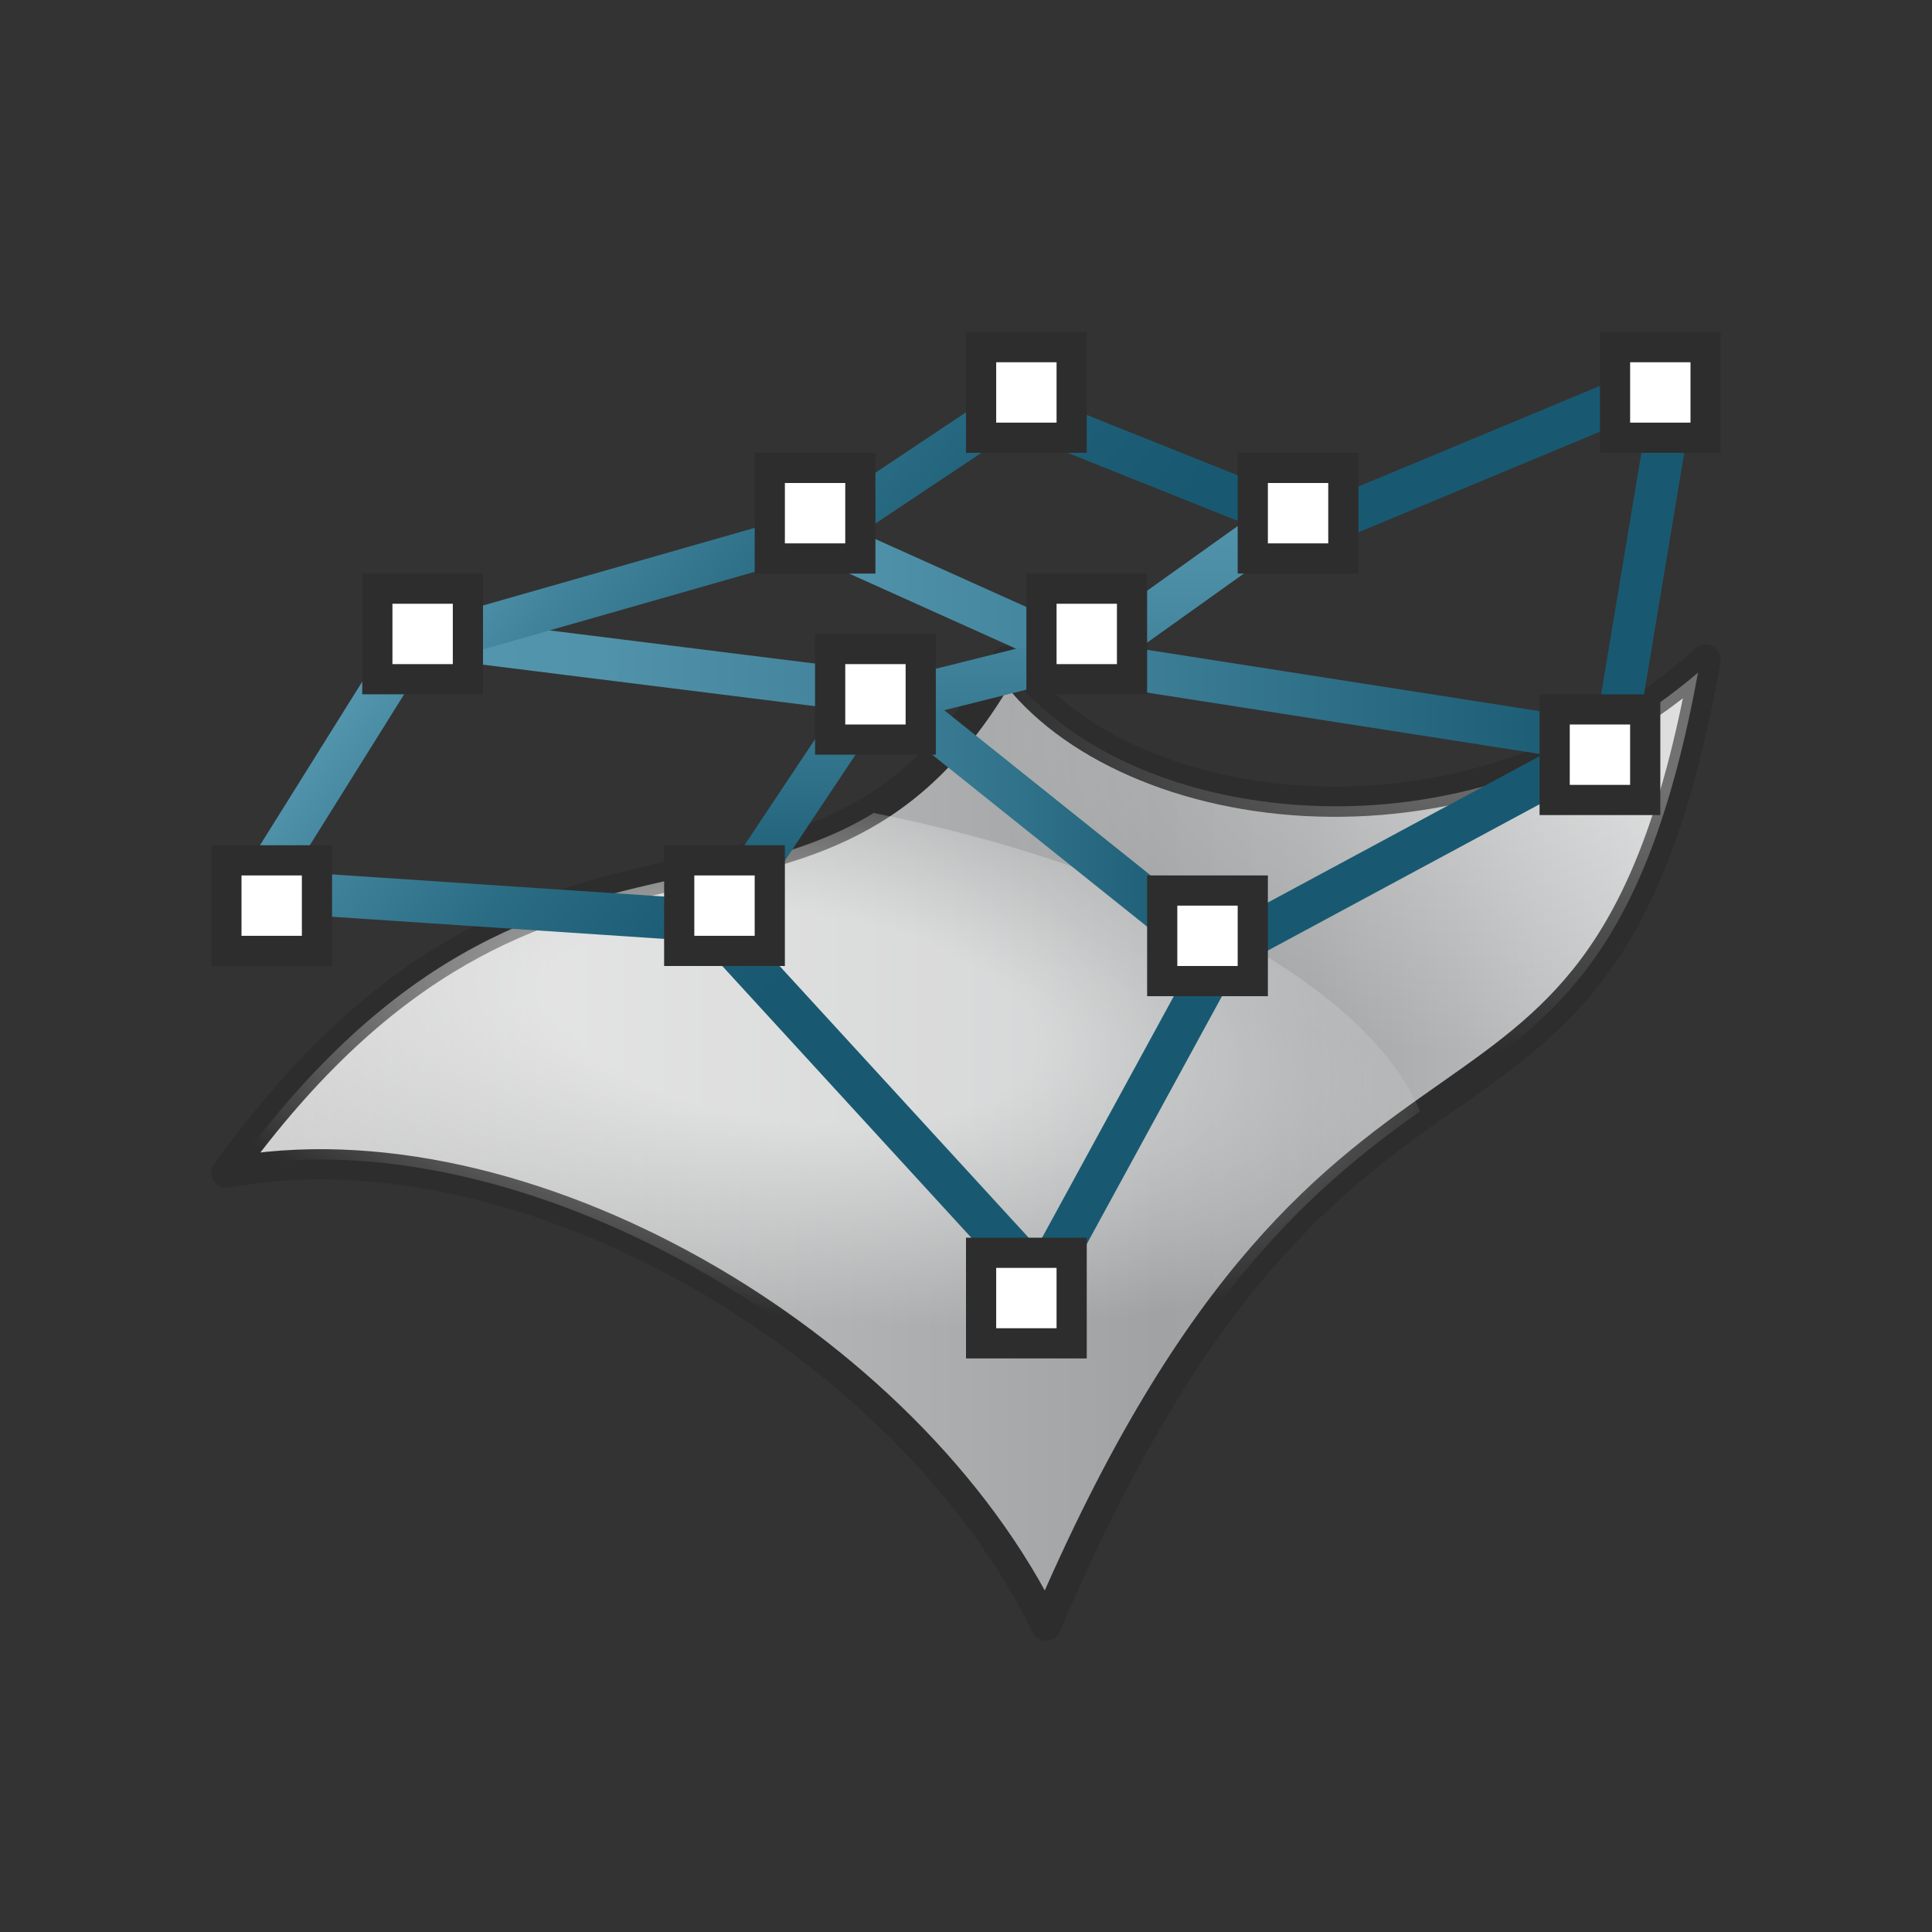 <svg xmlns="http://www.w3.org/2000/svg" xmlns:xlink="http://www.w3.org/1999/xlink" viewBox="0 0 64 64"><rect x="0" y="0" width="64" height="64" fill="#333333" stroke="none"/><defs><style>.cls-1,.cls-11,.cls-12,.cls-13,.cls-14{fill:none;}.cls-2{isolation:isolate;}.cls-3{stroke:#2d2d2d;fill:url(#linear-gradient);}.cls-11,.cls-12,.cls-13,.cls-14,.cls-3{stroke-linecap:round;stroke-linejoin:round;}.cls-4,.cls-7{opacity:0.8;}.cls-4{mix-blend-mode:multiply;}.cls-5{opacity:0.4;}.cls-5,.cls-8{mix-blend-mode:overlay;}.cls-6{clip-path:url(#clip-path);}.cls-7{fill:url(#radial-gradient);}.cls-8{opacity:0.55;}.cls-9{clip-path:url(#clip-path-2);}.cls-10{fill:url(#radial-gradient-2);}.cls-11,.cls-12,.cls-13,.cls-14{stroke-width:1.4px;}.cls-11{stroke:url(#linear-gradient-2);}.cls-12{stroke:url(#linear-gradient-3);}.cls-13{stroke:url(#linear-gradient-4);}.cls-14{stroke:url(#linear-gradient-5);}.cls-15{fill:#fff;}.cls-16{fill:#2d2d2d;}</style><linearGradient id="linear-gradient" x1="7.5" y1="37.89" x2="56.5" y2="37.89" gradientUnits="userSpaceOnUse"><stop offset="0" stop-color="#d2d2d2"/><stop offset="0.63" stop-color="#a0a2a3"/><stop offset="0.73" stop-color="#a4a6a7"/><stop offset="0.83" stop-color="#b2b3b4"/><stop offset="0.95" stop-color="#c7c8c9"/><stop offset="1" stop-color="#d5d5d6"/></linearGradient><clipPath id="clip-path"><path class="cls-1" d="M33.36,22.16c2,2.77,6.21,4.55,10.89,4.55a18.45,18.45,0,0,0,12-4.43c-1.7,9.26-4.65,11.33-8.37,13.94s-8.32,5.85-13.27,17.32c-4.21-8.36-14.92-15.13-24-15.13a17.89,17.89,0,0,0-2.78.22c5.55-7.55,10.59-8.65,15-9.62,4-.88,7.53-1.64,10.48-6.85"/></clipPath><radialGradient id="radial-gradient" cx="134.01" cy="-100.91" r="18.28" gradientTransform="matrix(1.29, -0.23, 0.11, 0.69, -105.46, 122.12)" gradientUnits="userSpaceOnUse"><stop offset="0.35" stop-color="#fff"/><stop offset="1" stop-color="#fff" stop-opacity="0"/></radialGradient><clipPath id="clip-path-2"><path class="cls-1" d="M33.36,22.16c2,2.77,6.21,4.55,10.89,4.55a18.45,18.45,0,0,0,12-4.43c-1.7,9.25-4.65,11.33-8.37,13.94s-8.32,5.85-13.27,17.32c-4.21-8.36-14.92-15.13-24-15.13a17.89,17.89,0,0,0-2.78.22c5.55-7.55,10.59-8.65,15-9.62,4-.88,7.53-1.64,10.48-6.85"/></clipPath><radialGradient id="radial-gradient-2" cx="-30.54" cy="-590.38" r="30.59" gradientTransform="matrix(0.75, 0.1, -0.04, 0.32, 25.57, 225.66)" gradientUnits="userSpaceOnUse"><stop offset="0.35" stop-color="#fff"/><stop offset="1" stop-color="#fff" stop-opacity="0"/></radialGradient><linearGradient id="linear-gradient-2" x1="40.2" y1="26" x2="12.8" y2="26" gradientUnits="userSpaceOnUse"><stop offset="0" stop-color="#185971"/><stop offset="0.23" stop-color="#30728a"/><stop offset="0.49" stop-color="#45869e"/><stop offset="0.75" stop-color="#5193ab"/><stop offset="1" stop-color="#5597af"/></linearGradient><linearGradient id="linear-gradient-3" x1="53.2" y1="21" x2="25.8" y2="21" gradientUnits="userSpaceOnUse"><stop offset="0" stop-color="#185971"/><stop offset="0.6" stop-color="#3f8199"/><stop offset="1" stop-color="#5597af"/></linearGradient><linearGradient id="linear-gradient-4" x1="46.88" y1="33.48" x2="20.85" y2="11.65" gradientUnits="userSpaceOnUse"><stop offset="0.49" stop-color="#185971"/><stop offset="0.61" stop-color="#1d5e76"/><stop offset="0.75" stop-color="#2a6c84"/><stop offset="0.9" stop-color="#41839b"/><stop offset="1" stop-color="#5597af"/></linearGradient><linearGradient id="linear-gradient-5" x1="34" y1="30.2" x2="34" y2="15.8" gradientUnits="userSpaceOnUse"><stop offset="0" stop-color="#185971"/><stop offset="0.31" stop-color="#2f7189"/><stop offset="0.75" stop-color="#4b8da5"/><stop offset="1" stop-color="#5597af"/></linearGradient></defs><title>CATFSS_AP_AppIcon</title><g class="cls-2"><g id="CATFSS_AP_AppIcon"><path class="cls-3" d="M33.34,21.89C27.1,33.2,18.23,24,7.5,38.85c9.81-1.85,22.61,5.66,27.15,15,10-23.48,18.46-12.76,21.85-32C48.51,29.06,36.82,27.11,33.34,21.89Z"/><g class="cls-5"><g class="cls-6"><path class="cls-7" d="M79.8,17.77c1.08,7-8.59,14.54-21.58,16.81S33.82,33,32.75,26,41.34,11.47,54.33,9.19,78.73,10.76,79.8,17.77Z"/></g></g><g class="cls-8"><g class="cls-9"><path class="cls-10" d="M47.38,39.08c-.62,5.34-11.46,8.29-24.21,6.59s-22.59-7.4-22-12.74,11.46-8.29,24.21-6.59S48,33.74,47.38,39.08Z"/></g></g><polyline class="cls-11" points="13.5 21 29.5 23 39.5 31"/><polyline class="cls-12" points="26.5 17.5 36.5 22 52.5 24.5"/><polyline class="cls-13" points="8.5 29.5 23.5 30.5 34.5 42.5 40.5 31.5 53.5 24.5 55.5 12.5 43.5 17.5 33.5 13.5 27.5 17.5 13.5 21.5 9 28.7"/><polyline class="cls-14" points="43.5 16.5 36.5 21.5 28.5 23.5 24.5 29.5"/><rect class="cls-15" x="32.5" y="41.5" width="3" height="3"/><path class="cls-16" d="M35,42v2H33V42h2m1-1H32v4h4V41Z"/><rect class="cls-15" x="7.5" y="28.5" width="3" height="3"/><path class="cls-16" d="M10,29v2H8V29h2m1-1H7v4h4V28Z"/><rect class="cls-15" x="12.5" y="19.5" width="3" height="3"/><path class="cls-16" d="M15,20v2H13V20h2m1-1H12v4h4V19Z"/><rect class="cls-15" x="25.5" y="15.5" width="3" height="3"/><path class="cls-16" d="M28,16v2H26V16h2m1-1H25v4h4V15Z"/><rect class="cls-15" x="32.5" y="11.5" width="3" height="3"/><path class="cls-16" d="M35,12v2H33V12h2m1-1H32v4h4V11Z"/><rect class="cls-15" x="53.5" y="11.5" width="3" height="3"/><path class="cls-16" d="M56,12v2H54V12h2m1-1H53v4h4V11Z"/><rect class="cls-15" x="51.5" y="23.5" width="3" height="3"/><path class="cls-16" d="M54,24v2H52V24h2m1-1H51v4h4V23Z"/><rect class="cls-15" x="38.5" y="29.5" width="3" height="3"/><path class="cls-16" d="M41,30v2H39V30h2m1-1H38v4h4V29Z"/><rect class="cls-15" x="34.5" y="19.5" width="3" height="3"/><path class="cls-16" d="M37,20v2H35V20h2m1-1H34v4h4V19Z"/><rect class="cls-15" x="27.5" y="21.5" width="3" height="3"/><path class="cls-16" d="M30,22v2H28V22h2m1-1H27v4h4V21Z"/><rect class="cls-15" x="22.5" y="28.5" width="3" height="3"/><path class="cls-16" d="M25,29v2H23V29h2m1-1H22v4h4V28Z"/><rect class="cls-15" x="41.5" y="15.5" width="3" height="3"/><path class="cls-16" d="M44,16v2H42V16h2m1-1H41v4h4V15Z"/></g></g></svg>